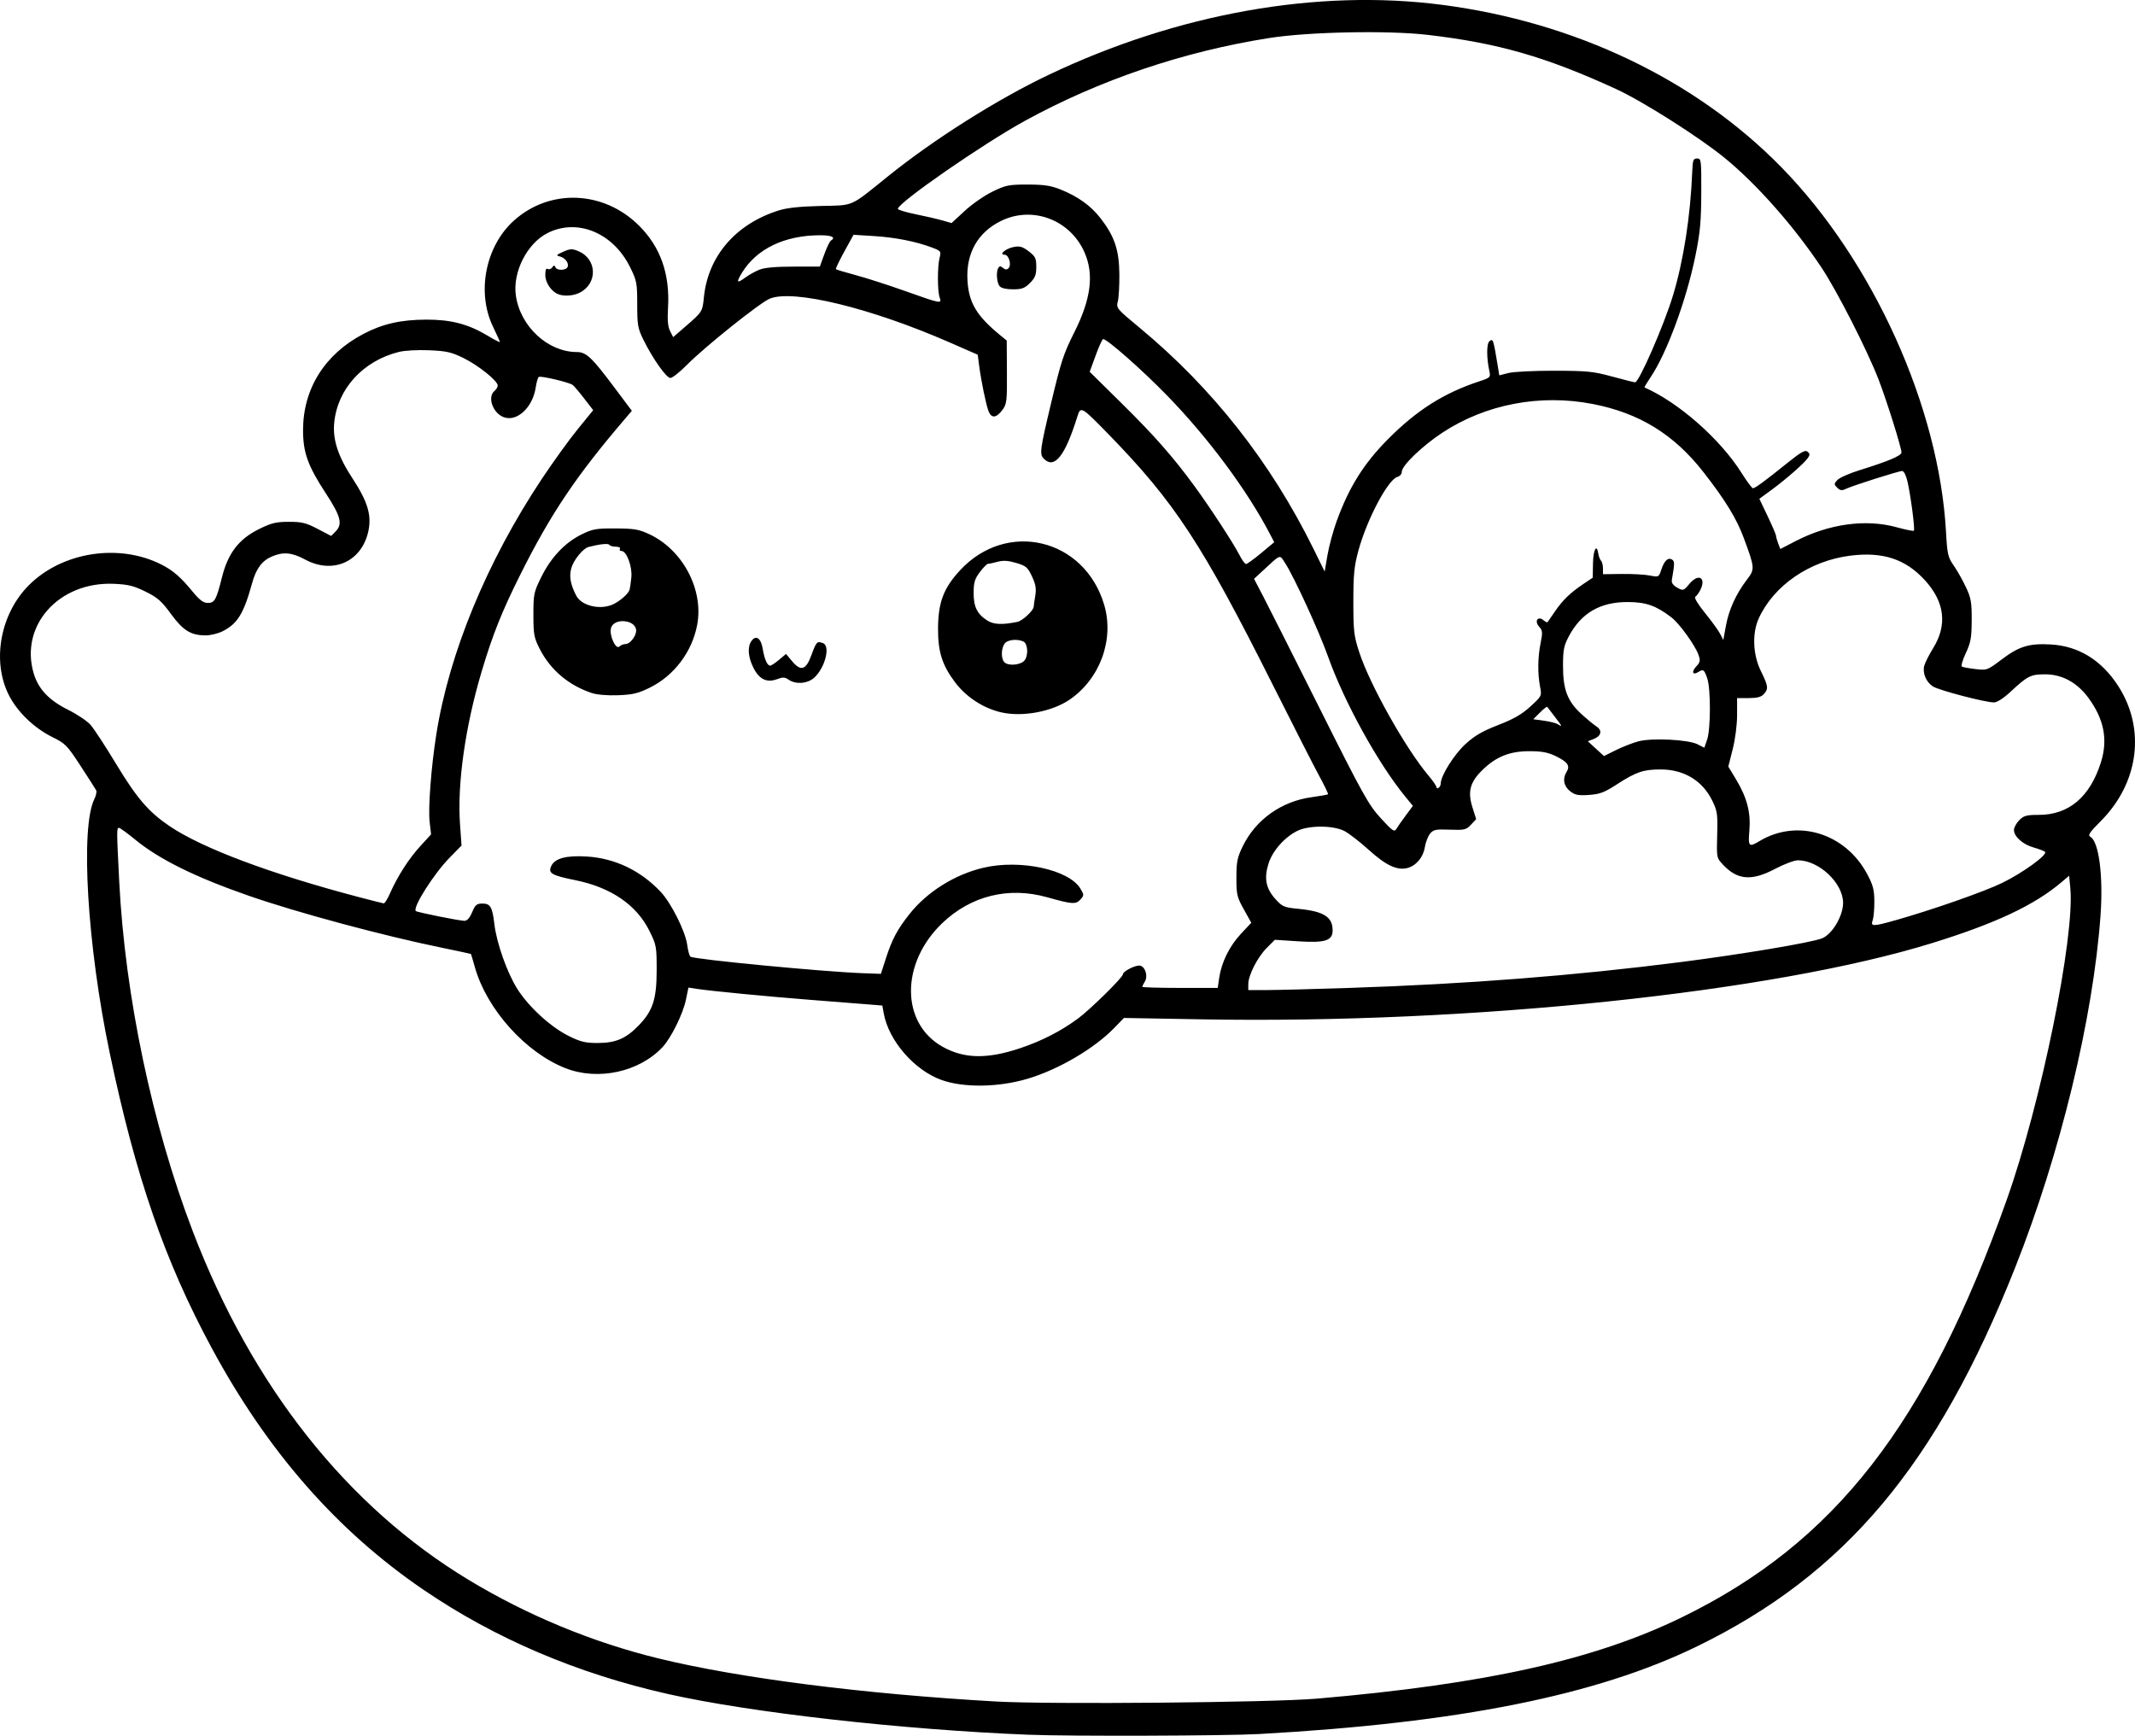 <?xml version="1.0" encoding="UTF-8" standalone="no"?>
<!-- Created with Inkscape (http://www.inkscape.org/) -->

<svg
   width="261.16mm"
   height="212.344mm"
   viewBox="0 0 261.16 212.344"
   version="1.1"
   id="svg5"
   xml:space="preserve"
   xmlns="http://www.w3.org/2000/svg"
   xmlns:svg="http://www.w3.org/2000/svg"><defs
     id="defs2" /><g
     id="layer1"
     transform="translate(93.987,-21.379)"><path
       style="fill:#000000;stroke-width:0.265"
       d="m 31.85,233.602 c -15.62,-0.631 -34.031,-2.711 -44.151,-4.99 -11.116,-2.503 -21.172,-6.797 -29.932,-12.78 -10.563,-7.215 -19.041,-16.903 -25.865,-29.556 -5.74,-10.643 -9.288,-20.915 -12.472,-36.104 -2.743,-13.091 -3.613,-27.544 -1.869,-31.055 0.208,-0.418 0.305,-0.894 0.217,-1.058 -0.088,-0.164 -0.948,-1.507 -1.91,-2.984 -1.634,-2.509 -1.86,-2.74 -3.434,-3.517 -2.283,-1.126 -4.35,-3.136 -5.383,-5.234 -2.05,-4.165 -0.978,-9.885 2.506,-13.364 4.067,-4.062 11.016,-5.143 16.196,-2.518 1.41,0.714 2.345,1.521 3.772,3.255 0.914,1.111 1.355,1.442 1.917,1.442 0.824,0 1.031,-0.376 1.723,-3.135 0.746,-2.974 2.066,-4.685 4.562,-5.914 1.496,-0.736 2.064,-0.873 3.631,-0.873 1.584,0 2.101,0.127 3.508,0.864 l 1.65,0.864 0.533,-0.533 c 0.907,-0.907 0.668,-1.846 -1.196,-4.702 -2.189,-3.354 -2.769,-4.967 -2.769,-7.703 0,-5.058 2.649,-9.289 7.37,-11.77 2.364,-1.242 4.606,-1.75 7.75,-1.755 2.988,-0.005 5.115,0.554 7.436,1.952 0.837,0.504 1.521,0.858 1.521,0.787 0,-0.071 -0.378,-0.913 -0.84,-1.871 -2.029,-4.206 -0.927,-9.834 2.539,-12.967 4.396,-3.974 11.014,-3.709 15.338,0.615 2.614,2.614 3.775,5.911 3.531,10.025 -0.09,1.518 -0.019,2.326 0.251,2.858 l 0.377,0.742 1.535,-1.33 c 2.046,-1.772 2.044,-1.769 2.231,-3.593 0.515,-5.016 3.913,-8.938 9.17,-10.583 0.998,-0.312 2.598,-0.482 5.092,-0.539 4.171,-0.096 3.501,0.199 8.27,-3.644 5.631,-4.537 13.36,-9.416 19.66,-12.411 15.775,-7.499 32.82,-10.532 48.074,-8.555 16.292,2.112 31.041,9.164 41.505,19.847 11.254,11.489 19.32,29.351 20.165,44.656 0.151,2.73 0.229,3.072 0.942,4.096 0.428,0.615 1.1,1.805 1.494,2.646 0.625,1.334 0.715,1.847 0.704,4.042 -0.011,2.155 -0.113,2.729 -0.72,4.024 -0.389,0.831 -0.608,1.572 -0.486,1.647 0.121,0.075 0.867,0.212 1.658,0.305 1.418,0.167 1.461,0.151 3.212,-1.174 2.125,-1.608 3.368,-1.988 6.011,-1.836 3.405,0.195 6.203,1.918 8.243,5.075 3.388,5.242 2.537,11.856 -2.13,16.536 -1.388,1.392 -1.612,1.733 -1.267,1.926 1.04,0.582 1.585,4.8 1.24,9.59 -0.912,12.632 -4.919,29.166 -10.45,43.115 -9.568,24.13 -20.797,37.502 -38.901,46.325 -12.305,5.997 -29.159,9.371 -53.578,10.727 -4.095,0.227 -23.233,0.286 -28.178,0.086 z m 35.19,-4.412 c 20.704,-1.778 34.019,-4.745 44.715,-9.961 18.702,-9.121 29.95,-23.58 39.726,-51.065 4.197,-11.801 8.348,-32.161 7.778,-38.15 l -0.143,-1.505 -0.926,0.786 c -3.33,2.825 -8.071,5.056 -15.875,7.469 -19.497,6.028 -56.509,9.896 -89.165,9.318 l -9.657,-0.171 -1.191,1.229 c -2.445,2.523 -6.805,5.08 -10.583,6.206 -3.554,1.06 -7.809,1.124 -10.52,0.159 -3.33,-1.185 -6.477,-4.803 -7.082,-8.142 l -0.176,-0.972 -1.893,-0.151 c -1.041,-0.083 -4.214,-0.334 -7.052,-0.556 -5.286,-0.415 -12.073,-1.073 -13.802,-1.339 l -0.969,-0.149 -0.312,1.502 c -0.358,1.723 -1.81,4.662 -2.857,5.78 -2.861,3.057 -7.915,4.146 -11.909,2.566 -4.863,-1.923 -9.591,-7.2 -11.041,-12.324 -0.247,-0.873 -0.465,-1.608 -0.484,-1.633 -0.019,-0.025 -1.582,-0.361 -3.473,-0.748 -7.218,-1.474 -17.735,-4.302 -23.679,-6.367 -6.549,-2.275 -10.966,-4.456 -13.905,-6.865 -0.975,-0.799 -1.877,-1.453 -2.004,-1.453 -0.285,0 -0.284,0.259 0.033,6.536 0.709,14.026 4.025,29.811 8.994,42.808 7.267,19.01 18.873,33.674 33.769,42.669 7.179,4.335 15.132,7.625 23.185,9.592 9.903,2.418 25.074,4.355 41.341,5.277 6.509,0.369 33.614,0.128 39.158,-0.348 z m -36.248,-79.575 c 2.632,-0.879 5.007,-2.097 7.098,-3.642 1.471,-1.086 5.47,-5.021 5.47,-5.381 0,-0.397 1.62,-1.209 2.14,-1.073 0.634,0.166 0.952,1.307 0.545,1.959 -0.167,0.267 -0.303,0.547 -0.303,0.622 0,0.075 2.076,0.136 4.614,0.136 h 4.614 l 0.185,-1.257 c 0.279,-1.896 1.255,-3.865 2.659,-5.367 l 1.261,-1.348 -0.912,-1.637 c -0.841,-1.509 -0.911,-1.812 -0.908,-3.886 0.003,-1.944 0.109,-2.464 0.777,-3.836 1.582,-3.245 4.717,-5.486 8.387,-5.994 1.07,-0.148 1.988,-0.312 2.041,-0.364 0.053,-0.052 -0.442,-1.084 -1.099,-2.292 -0.657,-1.209 -3.165,-6.127 -5.573,-10.929 -8.752,-17.449 -12.06,-22.496 -20.26,-30.908 -3.227,-3.311 -3.331,-3.369 -3.725,-2.097 -1.503,4.846 -2.801,6.484 -4.106,5.179 -0.539,-0.539 -0.47,-1.085 0.834,-6.569 1.273,-5.355 1.563,-6.246 2.89,-8.887 2.054,-4.088 2.438,-7.113 1.245,-9.81 -1.761,-3.98 -6.361,-5.709 -10.198,-3.831 -2.851,1.395 -4.302,3.962 -4.111,7.27 0.159,2.751 1.123,4.361 4.032,6.737 l 0.77,0.628 0.024,3.858 c 0.022,3.531 -0.023,3.922 -0.533,4.608 -0.766,1.031 -1.359,1.091 -1.716,0.173 -0.315,-0.81 -0.91,-3.714 -1.164,-5.678 l -0.159,-1.227 -3.444,-1.506 C 12.518,59.045 2.999,56.733 0.163,57.92 -1.051,58.429 -7.77,63.802 -9.954,66.011 c -0.873,0.883 -1.786,1.607 -2.029,1.608 -0.494,0.003 -2.173,-2.378 -3.312,-4.698 -0.674,-1.372 -0.745,-1.784 -0.745,-4.301 0,-2.613 -0.053,-2.892 -0.871,-4.553 -2.075,-4.216 -6.472,-6.028 -10.115,-4.169 -2.484,1.267 -4.253,4.743 -3.865,7.596 0.517,3.797 3.907,6.953 7.469,6.953 1.14,0 1.824,0.646 4.578,4.323 l 2.148,2.867 -0.941,1.101 c -5.868,6.867 -8.971,11.486 -12.649,18.828 -2.3,4.591 -3.437,7.436 -4.793,11.991 -1.997,6.704 -2.988,13.707 -2.639,18.637 l 0.186,2.623 -1.466,1.499 c -1.939,1.982 -4.545,6.098 -4.126,6.517 0.151,0.151 5.374,1.2 5.96,1.197 0.317,-0.002 0.643,-0.372 0.931,-1.058 0.379,-0.902 0.56,-1.056 1.247,-1.056 0.984,0 1.225,0.413 1.472,2.514 0.271,2.315 1.56,5.957 2.806,7.93 1.394,2.207 4.097,4.679 6.307,5.767 1.466,0.722 2.026,0.854 3.594,0.847 2.159,-0.009 3.409,-0.552 4.953,-2.153 1.724,-1.786 2.187,-3.205 2.192,-6.708 0.004,-2.913 -0.034,-3.125 -0.864,-4.811 -1.581,-3.214 -4.709,-5.36 -9.108,-6.25 -2.88,-0.583 -3.325,-0.843 -2.928,-1.714 0.438,-0.962 1.857,-1.339 4.414,-1.172 3.416,0.222 6.554,1.734 8.99,4.332 1.279,1.364 3.016,4.84 3.232,6.469 0.096,0.722 0.275,1.374 0.397,1.45 0.551,0.34 16.285,1.847 21.092,2.02 l 2.203,0.079 0.597,-1.852 c 0.763,-2.368 1.418,-3.599 2.929,-5.498 2.143,-2.694 5.512,-4.8 9.001,-5.627 4.505,-1.068 10.505,0.225 11.884,2.56 0.451,0.763 0.45,0.816 -0.013,1.329 -0.553,0.611 -1.001,0.58 -4.048,-0.279 -4.732,-1.333 -9.352,-0.189 -12.868,3.187 -5.091,4.888 -5.064,12.217 0.054,15.092 2.64,1.482 5.445,1.538 9.489,0.188 z m -2.304,-41.089 c -2.172,-0.495 -4.283,-1.866 -5.635,-3.66 -1.605,-2.13 -2.119,-3.77 -2.095,-6.684 0.026,-3.138 0.692,-4.876 2.695,-7.04 5.728,-6.187 15.236,-3.898 17.632,4.244 1.242,4.22 -0.504,9.019 -4.207,11.568 -2.163,1.488 -5.781,2.167 -8.389,1.572 z m 2.875,-6.386 c 0.471,-0.642 0.366,-2.044 -0.172,-2.286 -0.763,-0.344 -1.927,-0.219 -2.279,0.246 -0.441,0.581 -0.47,1.832 -0.052,2.28 0.483,0.517 2.059,0.366 2.503,-0.24 z m -0.883,-4.688 c 0.601,-0.125 1.934,-1.361 1.974,-1.831 0.017,-0.192 0.108,-0.831 0.204,-1.419 0.133,-0.815 0.035,-1.365 -0.411,-2.313 -0.523,-1.113 -0.726,-1.286 -1.923,-1.641 -0.987,-0.293 -1.587,-0.33 -2.287,-0.142 -0.522,0.141 -1.048,0.251 -1.17,0.246 -0.122,-0.005 -0.565,0.445 -0.985,1 -0.634,0.838 -0.765,1.268 -0.771,2.54 -0.008,1.728 0.435,2.62 1.701,3.416 0.765,0.482 1.845,0.524 3.668,0.144 z m -52.075,8.709 c -2.848,-0.944 -5.074,-2.836 -6.387,-5.427 -0.684,-1.349 -0.757,-1.751 -0.757,-4.153 0,-2.533 0.046,-2.754 0.978,-4.638 1.181,-2.389 2.893,-4.194 4.923,-5.191 1.355,-0.665 1.776,-0.739 4.154,-0.726 2.278,0.012 2.85,0.11 4.116,0.702 4.096,1.916 6.666,6.77 5.865,11.078 -0.614,3.3 -2.821,6.232 -5.794,7.695 -1.434,0.706 -2.088,0.863 -3.882,0.93 -1.304,0.049 -2.576,-0.058 -3.216,-0.27 z m 4.139,-5.994 c 0.533,0 1.285,-0.96 1.285,-1.64 0,-1.351 -2.748,-1.614 -3.079,-0.295 -0.224,0.892 0.595,2.673 1.029,2.239 0.167,-0.167 0.511,-0.303 0.765,-0.303 z m -1.738,-4.77 c 0.863,-0.328 2.054,-1.33 2.21,-1.858 0.062,-0.211 0.164,-0.901 0.227,-1.533 0.129,-1.297 -0.581,-3.216 -1.19,-3.216 -0.205,0 -0.299,-0.119 -0.209,-0.265 0.092,-0.149 -0.124,-0.265 -0.498,-0.265 -0.364,0 -0.725,-0.104 -0.804,-0.23 -0.123,-0.199 -1.151,-0.093 -2.535,0.261 -0.68,0.174 -1.848,1.616 -2.117,2.615 -0.272,1.01 -0.095,1.977 0.613,3.346 0.611,1.182 2.723,1.744 4.301,1.144 z m 21.663,9.125 c -0.441,-0.309 -0.699,-0.321 -1.38,-0.064 -1.268,0.479 -2.194,0.042 -2.907,-1.37 -0.675,-1.338 -0.764,-2.588 -0.237,-3.31 0.549,-0.75 1.152,-0.323 1.366,0.966 0.212,1.281 0.559,2.069 0.911,2.069 0.129,0 0.618,-0.323 1.087,-0.717 l 0.852,-0.717 0.709,0.849 c 1.112,1.333 1.725,1.145 2.411,-0.738 0.59,-1.618 0.679,-1.708 1.412,-1.427 0.916,0.351 0.25,2.99 -1.062,4.205 -0.816,0.756 -2.279,0.873 -3.163,0.253 z M -25.697,57.374 c -0.846,-0.323 -1.587,-1.421 -1.587,-2.349 0,-0.614 0.1,-0.866 0.294,-0.746 0.162,0.1 0.409,0.018 0.549,-0.183 0.197,-0.282 0.286,-0.29 0.389,-0.034 0.183,0.45 1.322,0.42 1.499,-0.04 0.184,-0.479 -0.336,-1.14 -1.012,-1.286 -0.432,-0.094 -0.346,-0.196 0.463,-0.555 0.867,-0.385 1.102,-0.394 1.864,-0.076 2.284,0.954 2.392,3.926 0.183,5.068 -0.768,0.397 -1.904,0.484 -2.643,0.202 z m 53.99,-0.979 c -0.358,-0.431 -0.455,-1.77 -0.163,-2.242 0.151,-0.244 0.282,-0.243 0.58,0.004 0.276,0.229 0.465,0.238 0.671,0.032 0.4,-0.4 0.037,-1.649 -0.479,-1.649 -0.767,0 0.138,-0.764 1.124,-0.949 0.728,-0.137 1.08,-0.033 1.825,0.536 0.816,0.622 0.924,0.845 0.924,1.902 0,0.971 -0.146,1.344 -0.773,1.971 -0.647,0.647 -0.988,0.773 -2.084,0.773 -0.814,0 -1.43,-0.143 -1.625,-0.379 z m 42.715,85.845 c 14.492,-0.48 27.572,-1.5 40.614,-3.167 7.441,-0.951 15.849,-2.361 17.245,-2.892 1.248,-0.474 2.598,-2.734 2.598,-4.347 0,-2.429 -2.955,-5.211 -5.535,-5.211 -0.434,0 -1.694,0.476 -2.799,1.058 -2.855,1.504 -4.584,1.364 -6.35,-0.514 -0.791,-0.842 -0.794,-0.852 -0.717,-3.647 0.07,-2.564 0.018,-2.922 -0.609,-4.205 -1.192,-2.437 -3.457,-3.805 -6.298,-3.805 -2.116,0 -3.016,0.305 -5.34,1.81 -1.559,1.01 -2.103,1.217 -3.44,1.308 -1.33,0.091 -1.705,0.015 -2.315,-0.465 -0.779,-0.615 -0.942,-1.523 -0.421,-2.356 0.459,-0.735 0.143,-1.207 -1.275,-1.9 -0.996,-0.487 -1.721,-0.627 -3.265,-0.63 -2.41,-0.005 -4.083,0.666 -5.761,2.308 -1.511,1.479 -1.82,2.639 -1.214,4.56 l 0.456,1.448 -0.638,0.679 c -0.588,0.626 -0.789,0.673 -2.592,0.606 -1.731,-0.065 -2.007,-0.008 -2.416,0.498 -0.254,0.314 -0.541,1.062 -0.637,1.663 -0.196,1.226 -1.077,2.266 -2.148,2.535 -1.251,0.314 -2.637,-0.343 -4.726,-2.241 -1.098,-0.997 -2.447,-2.037 -3,-2.311 -1.378,-0.685 -4.337,-0.683 -5.718,0.002 -1.57,0.78 -3.033,2.44 -3.525,4.001 -0.568,1.801 -0.325,3.048 0.845,4.343 0.847,0.938 1.045,1.022 2.824,1.197 3.09,0.304 4.172,0.988 4.172,2.634 0,1.257 -0.914,1.55 -4.182,1.338 l -2.881,-0.187 -0.997,0.997 c -1.126,1.126 -2.252,3.334 -2.256,4.424 l -0.003,0.728 2.183,0.002 c 1.201,10e-4 5.755,-0.116 10.12,-0.261 z m 66.764,-8.251 c 4.531,-1.28 10.899,-3.505 13.14,-4.592 2.514,-1.219 5.634,-3.483 5.253,-3.812 -0.124,-0.107 -0.746,-0.343 -1.383,-0.524 -1.332,-0.38 -2.415,-1.339 -2.415,-2.141 0,-0.304 0.292,-0.845 0.649,-1.203 0.558,-0.558 0.895,-0.649 2.39,-0.649 3.669,0 6.254,-2.184 7.594,-6.417 0.881,-2.782 0.396,-5.28 -1.536,-7.912 -1.363,-1.857 -3.212,-2.863 -5.268,-2.866 -1.783,-0.003 -2.156,0.186 -4.276,2.159 -0.827,0.769 -1.619,1.278 -1.99,1.278 -1.077,0 -6.765,-1.488 -7.481,-1.958 -0.833,-0.545 -1.283,-1.621 -1.057,-2.522 0.092,-0.365 0.589,-1.347 1.104,-2.183 1.743,-2.824 1.396,-5.639 -1.021,-8.284 -2.366,-2.589 -5.129,-3.503 -9.098,-3.011 -4.982,0.619 -9.394,3.639 -11.233,7.691 -0.822,1.811 -0.713,4.441 0.266,6.429 0.908,1.844 0.949,2.168 0.356,2.823 -0.32,0.354 -0.818,0.484 -1.852,0.484 h -1.414 v 2.066 c 0,1.202 -0.224,2.954 -0.537,4.189 l -0.537,2.122 0.944,1.566 c 1.34,2.223 1.818,4.05 1.634,6.248 -0.167,1.989 -0.069,2.092 1.242,1.303 4.604,-2.772 10.474,-0.985 13.147,4.002 0.739,1.379 0.888,1.94 0.897,3.374 0.006,0.946 -0.087,1.988 -0.206,2.315 -0.278,0.767 0.043,0.769 2.687,0.022 z m -184.067,-3.292 c 0.938,-2.121 2.298,-4.247 3.691,-5.771 l 1.348,-1.475 -0.177,-1.529 c -0.194,-1.67 0.186,-6.68 0.808,-10.643 1.566,-9.987 6.193,-21.203 12.927,-31.331 1.362,-2.049 3.331,-4.775 4.375,-6.058 l 1.898,-2.332 -1.098,-1.423 c -0.604,-0.783 -1.238,-1.53 -1.408,-1.661 -0.416,-0.319 -3.889,-1.144 -4.147,-0.984 -0.112,0.069 -0.282,0.647 -0.377,1.284 -0.369,2.462 -2.302,4.253 -3.924,3.636 -1.331,-0.506 -2.016,-2.459 -1.123,-3.2 0.218,-0.181 0.397,-0.483 0.397,-0.671 0,-0.568 -2.354,-2.457 -4.182,-3.357 -1.472,-0.725 -2.071,-0.861 -4.191,-0.954 -1.426,-0.062 -3.006,0.026 -3.731,0.208 -4.378,1.1 -7.484,4.502 -7.895,8.645 -0.205,2.073 0.464,4.12 2.223,6.804 1.86,2.837 2.367,4.499 1.961,6.434 -0.787,3.754 -4.313,5.358 -7.732,3.518 -1.62,-0.872 -2.657,-0.973 -4.044,-0.393 -1.236,0.516 -1.962,1.489 -2.457,3.29 -1.015,3.694 -1.774,4.938 -3.576,5.857 -0.558,0.285 -1.499,0.518 -2.092,0.518 -1.815,0 -2.773,-0.591 -4.259,-2.628 -1.146,-1.571 -1.641,-2.005 -3.111,-2.729 -1.44,-0.709 -2.122,-0.877 -3.872,-0.951 -6.721,-0.287 -11.54,5.108 -9.8,10.968 0.565,1.904 1.886,3.297 4.215,4.448 1.09,0.539 2.325,1.369 2.743,1.846 0.418,0.476 1.823,2.625 3.122,4.775 2.531,4.189 3.964,5.858 6.518,7.593 3.989,2.709 12.414,5.868 23.227,8.709 1.528,0.401 2.874,0.741 2.991,0.754 0.117,0.013 0.456,-0.525 0.753,-1.195 z m 124.263,-9.556 0.874,-1.173 -0.932,-1.137 c -3.329,-4.063 -7.45,-11.533 -9.437,-17.105 -1.12,-3.141 -4.124,-9.695 -5.235,-11.421 -0.725,-1.126 -0.481,-1.206 -2.774,0.912 l -1.053,0.972 1.149,2.203 c 0.632,1.211 3.75,7.398 6.93,13.747 5.239,10.464 5.934,11.712 7.418,13.331 1.444,1.576 1.669,1.731 1.912,1.315 0.151,-0.259 0.668,-0.999 1.149,-1.645 z m 4.285,-3.932 c 0,-0.933 1.643,-3.547 3.023,-4.807 1.124,-1.027 2.068,-1.576 4.001,-2.325 1.896,-0.735 2.883,-1.303 3.936,-2.265 1.396,-1.276 1.404,-1.292 1.187,-2.414 -0.311,-1.61 -0.289,-3.583 0.06,-5.323 0.269,-1.34 0.25,-1.561 -0.179,-2.035 -0.609,-0.673 -0.148,-1.354 0.534,-0.787 0.228,0.189 0.452,0.297 0.497,0.24 0.046,-0.057 0.448,-0.64 0.893,-1.294 0.949,-1.394 1.876,-2.292 3.478,-3.37 l 1.159,-0.78 0.031,-1.76 c 0.03,-1.677 0.462,-2.461 0.649,-1.179 0.049,0.333 0.198,0.719 0.331,0.857 0.133,0.138 0.242,0.568 0.242,0.955 v 0.703 l 2.315,-0.029 c 1.273,-0.016 2.809,0.069 3.413,0.189 1.086,0.215 1.101,0.207 1.403,-0.706 0.365,-1.106 0.827,-1.545 1.311,-1.246 0.334,0.207 0.332,0.457 -0.02,2.511 -0.058,0.34 0.163,0.65 0.66,0.926 0.731,0.406 0.765,0.395 1.504,-0.48 1.135,-1.343 2.099,-0.707 1.281,0.846 -0.167,0.318 -0.427,0.658 -0.577,0.755 -0.16,0.104 0.333,0.922 1.195,1.984 0.807,0.994 1.64,2.143 1.85,2.553 l 0.383,0.746 0.327,-1.772 c 0.359,-1.951 1.239,-3.877 2.559,-5.606 0.991,-1.298 0.983,-1.412 -0.379,-5.094 -0.885,-2.392 -2.26,-4.639 -4.939,-8.07 -3.615,-4.63 -7.86,-7.237 -13.574,-8.337 -6.413,-1.235 -13.044,0.032 -18.334,3.502 -2.466,1.618 -4.985,4.038 -4.985,4.789 0,0.271 -0.235,0.554 -0.523,0.629 -1.16,0.303 -3.761,5.219 -4.801,9.074 -0.506,1.877 -0.606,2.905 -0.604,6.218 0.002,3.625 0.066,4.164 0.74,6.218 1.302,3.969 5.663,11.729 8.453,15.04 0.533,0.632 0.969,1.264 0.969,1.405 0,0.14 0.119,0.182 0.265,0.092 0.146,-0.09 0.265,-0.338 0.265,-0.552 z M 106.408,112.076 c 1.653,-0.449 6.134,-0.226 7.271,0.362 l 0.814,0.421 0.339,-0.989 c 0.451,-1.316 0.456,-6.261 0.008,-7.537 -0.369,-1.052 -0.479,-1.127 -1.089,-0.741 -0.681,0.431 -0.864,-0.023 -0.266,-0.66 0.502,-0.534 0.542,-0.729 0.295,-1.436 -0.408,-1.169 -2.348,-3.855 -3.318,-4.594 -1.893,-1.441 -3.096,-1.864 -5.323,-1.872 -3.392,-0.012 -5.709,1.338 -7.23,4.21 -0.597,1.128 -0.701,1.654 -0.704,3.572 -0.005,2.892 0.533,4.331 2.192,5.863 0.684,0.632 1.533,1.337 1.886,1.565 0.775,0.501 0.611,1.192 -0.373,1.566 l -0.671,0.255 0.988,0.905 0.988,0.905 1.462,-0.725 c 0.804,-0.399 2.033,-0.88 2.731,-1.07 z m -10.183,-2.981 c -0.478,-0.618 -0.904,-1.178 -0.947,-1.243 -0.043,-0.065 -0.445,0.249 -0.894,0.698 l -0.817,0.817 1.301,0.179 c 0.716,0.098 1.474,0.288 1.685,0.422 0.618,0.391 0.588,0.311 -0.328,-0.873 z M 69.546,85.061 c 1.501,-4.113 3.292,-6.97 6.224,-9.929 3.536,-3.568 6.858,-5.675 11.195,-7.101 1.334,-0.439 1.396,-0.499 1.24,-1.21 -0.361,-1.644 -0.363,-3.394 -0.004,-3.692 0.452,-0.375 0.487,-0.266 1.052,3.207 l 0.157,0.963 1.118,-0.287 c 0.615,-0.158 3.142,-0.283 5.616,-0.278 4.031,0.008 4.766,0.082 7.081,0.713 1.421,0.387 2.681,0.704 2.801,0.704 0.477,0 3.532,-7.003 4.623,-10.6 1.299,-4.281 2.146,-9.725 2.364,-15.197 0.055,-1.39 0.129,-1.587 0.592,-1.587 0.508,0 0.528,0.171 0.512,4.233 -0.014,3.487 -0.14,4.84 -0.717,7.673 -1.102,5.42 -3.501,11.919 -5.483,14.856 -0.451,0.668 -0.785,1.231 -0.742,1.25 4.161,1.826 9.258,6.312 11.853,10.433 0.655,1.04 1.288,1.894 1.407,1.898 0.258,0.008 1.439,-0.859 4.239,-3.112 1.651,-1.328 2.149,-1.607 2.443,-1.363 0.298,0.247 0.305,0.396 0.039,0.776 -0.463,0.661 -2.696,2.62 -4.451,3.904 l -1.483,1.085 1.02,2.14 c 0.561,1.177 1.02,2.25 1.02,2.384 0,0.134 0.118,0.554 0.261,0.932 l 0.261,0.687 1.854,-0.959 c 4.12,-2.132 8.617,-2.746 12.413,-1.694 1.071,0.297 2.003,0.483 2.072,0.414 0.155,-0.155 -0.385,-4.3 -0.785,-6.034 -0.172,-0.746 -0.441,-1.27 -0.651,-1.27 -0.426,0 -6.036,1.783 -6.901,2.193 -0.478,0.227 -0.694,0.195 -1.041,-0.152 -0.407,-0.407 -0.406,-0.473 0.016,-0.939 0.249,-0.276 1.492,-0.823 2.76,-1.216 3.456,-1.071 5.085,-1.76 5.085,-2.151 0,-0.595 -1.825,-6.407 -2.81,-8.95 -1.397,-3.606 -5.089,-10.846 -6.974,-13.675 -3.338,-5.011 -7.852,-10.13 -11.781,-13.36 -3.104,-2.551 -10.071,-6.977 -13.36,-8.486 -8.581,-3.937 -14.412,-5.614 -23.019,-6.618 -4.901,-0.572 -14.6,-0.376 -19.447,0.392 -10.5,1.663 -20.729,5.133 -29.812,10.111 -5.149,2.822 -15.564,10.038 -15.564,10.784 0,0.116 0.982,0.412 2.183,0.656 1.201,0.244 2.679,0.587 3.285,0.762 l 1.103,0.318 1.61,-1.491 c 0.886,-0.82 2.414,-1.881 3.395,-2.357 1.634,-0.793 1.997,-0.866 4.298,-0.865 1.981,0.001 2.828,0.127 3.997,0.593 2.168,0.865 3.748,2.002 4.952,3.566 1.689,2.193 2.245,3.859 2.273,6.806 0.013,1.382 -0.072,2.886 -0.189,3.342 -0.207,0.808 -0.14,0.889 2.659,3.206 8.906,7.371 16.075,16.487 21.277,27.054 l 1.368,2.778 0.346,-2.024 c 0.19,-1.113 0.706,-3.011 1.146,-4.217 z m -9.267,3.983 1.602,-1.333 -0.512,-0.982 c -2.812,-5.395 -7.548,-11.774 -12.585,-16.955 -3.046,-3.132 -7.331,-6.914 -7.834,-6.914 -0.1,0 -0.51,0.9 -0.911,2.001 l -0.73,2.001 3.944,3.894 c 4,3.948 6.252,6.51 8.876,10.096 1.884,2.574 4.765,6.987 5.49,8.409 0.313,0.614 0.68,1.116 0.815,1.116 0.135,0 0.966,-0.6 1.847,-1.333 z M 20.954,57.766 c -0.277,-0.761 -0.28,-3.786 -0.006,-4.854 0.202,-0.785 0.163,-0.837 -0.926,-1.249 -1.963,-0.742 -4.486,-1.241 -7.09,-1.404 l -2.514,-0.157 -1.128,2.054 c -0.62,1.13 -1.082,2.1 -1.026,2.156 0.056,0.056 1.159,0.386 2.451,0.733 1.292,0.347 4.016,1.226 6.053,1.951 4.359,1.553 4.477,1.575 4.185,0.771 z M -1.091,54.369 c 0.621,-0.25 1.991,-0.373 4.156,-0.373 h 3.23 l 0.551,-1.513 c 0.303,-0.832 0.666,-1.583 0.805,-1.669 0.639,-0.395 0.124,-0.655 -1.298,-0.655 -4.345,0 -7.788,1.651 -9.584,4.596 -0.72,1.181 -0.629,1.341 0.353,0.619 0.473,-0.348 1.277,-0.8 1.786,-1.006 z"
       id="path3350" /></g></svg>

